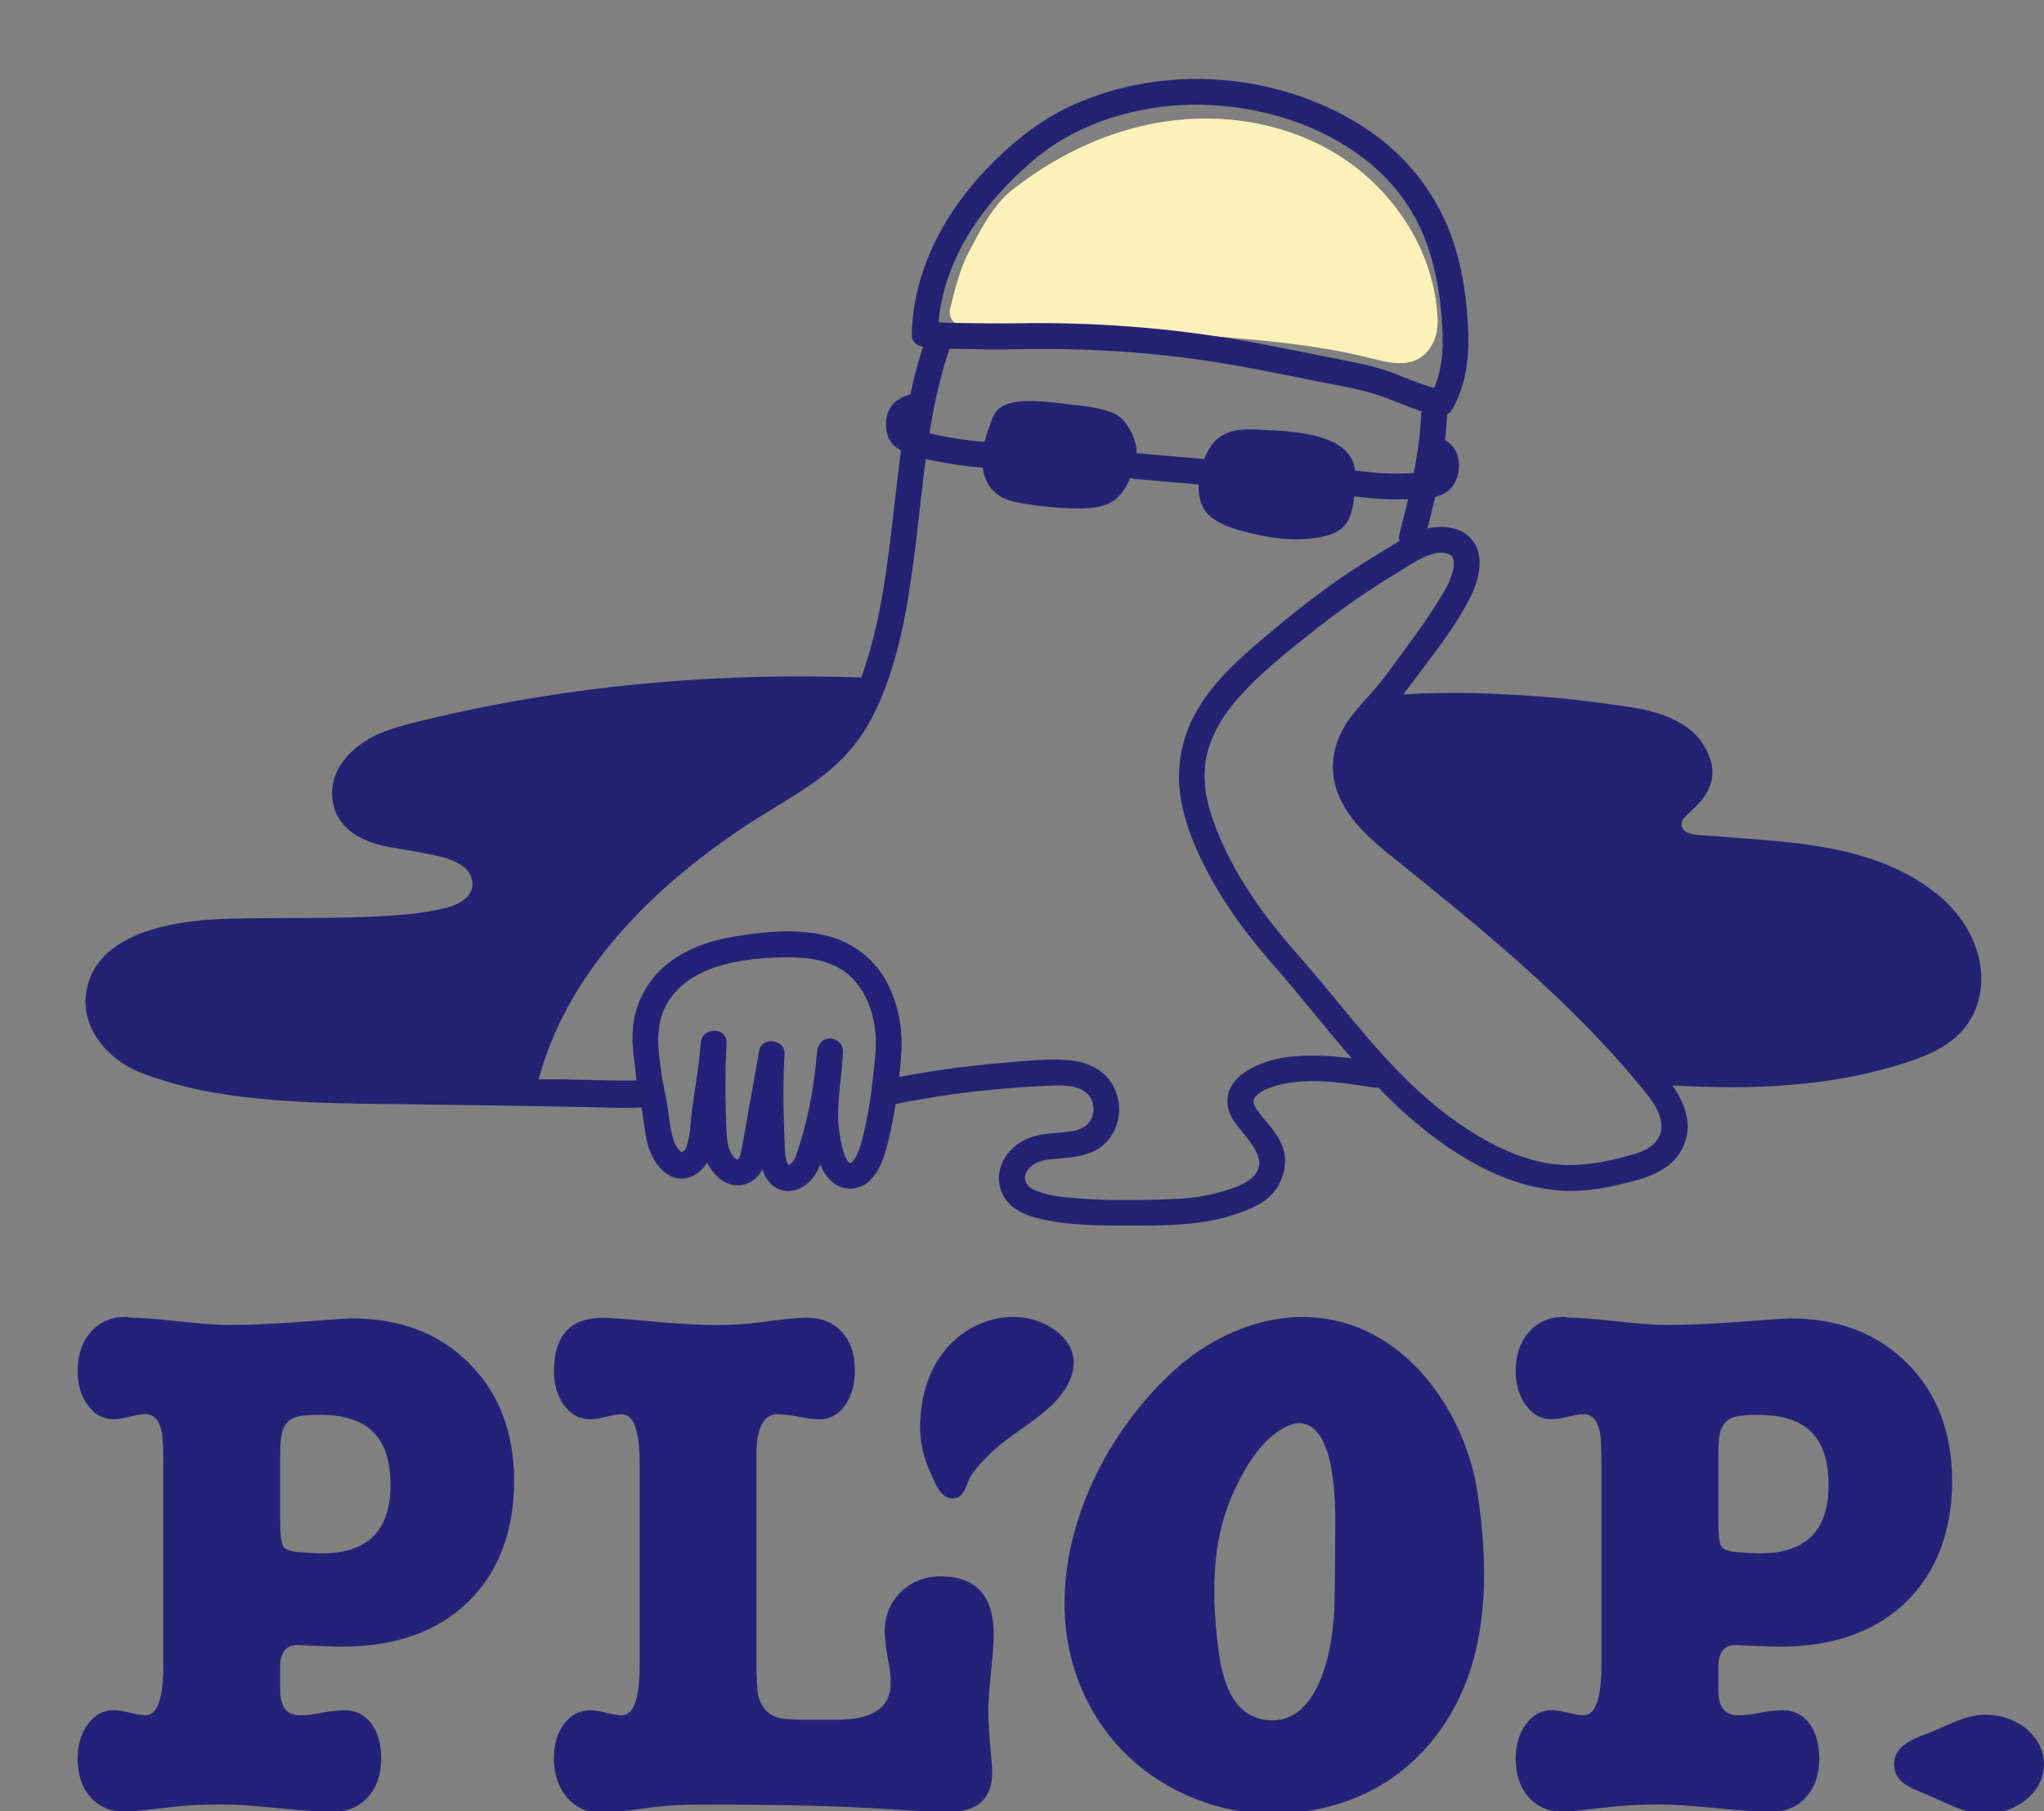 <svg width="395" height="350" viewBox="0 0 395 350" fill="none" xmlns="http://www.w3.org/2000/svg">
<rect x="0" y="0" width="395" height="350" fill="#808080" stroke="none"/>
<g clip-path="url(#clip0_2208_2177)">
<path d="M125.79 222.941C127 225.731 129.85 228.661 133.15 227.531C136.17 226.501 137.46 223.761 138.01 220.831C138.56 217.901 138.59 214.851 139.03 211.891C139.54 208.471 140.19 205.061 140.4 201.611H135.4C135.18 205.691 135.12 209.781 135.24 213.861C135.34 217.531 135.04 221.861 136.91 225.151C137.82 226.751 139.2 228.231 140.98 228.821C142.76 229.411 144.83 228.911 146.17 227.581C147.22 226.531 147.78 225.071 148.08 223.651C148.48 221.791 148.76 219.891 149.09 218.011L151.52 204.331L146.61 203.671C146.34 207.831 146.33 211.991 146.45 216.151C146.56 219.691 146.19 223.671 147.71 226.961C148.44 228.551 149.69 229.771 151.45 230.091C153.75 230.511 155.88 229.261 157.22 227.451C158.26 226.041 158.78 224.301 159.3 222.651C159.88 220.791 160.39 218.911 160.83 217.011C161.87 212.471 162.48 207.831 162.9 203.191H157.9C157.71 208.311 156.55 213.251 157.14 218.401C157.55 221.951 158.11 226.541 161.29 228.771C163.37 230.231 166.14 229.921 167.99 228.221C169.98 226.391 170.93 223.531 171.55 220.981C172.95 215.221 173.84 209.181 174.19 203.271C174.47 198.551 173.51 193.601 171.18 189.451C168.61 184.861 164.24 181.781 159.12 180.671C153.65 179.481 147.83 180.011 142.36 180.901C136.89 181.791 131.6 183.601 127.66 187.431C125.47 189.551 123.81 192.281 122.96 195.211C122.01 198.491 122.11 201.741 122.59 205.081C122.79 206.501 122.84 207.941 123.08 209.371C123.32 210.801 123.64 212.251 123.92 213.691C124.47 216.581 124.57 219.561 125.55 222.361C125.99 223.631 127.26 224.481 128.63 224.111C129.87 223.771 130.82 222.321 130.38 221.031C129.6 218.791 129.37 216.451 129.04 214.121C128.71 211.791 128.12 209.691 127.82 207.451C127.24 203.211 126.53 198.551 128.56 194.571C132.81 186.251 144.2 185.001 152.53 185.001C156.84 185.001 161.42 185.781 164.6 188.921C167.2 191.491 168.59 195.131 169.07 198.711C169.35 200.751 169.29 202.831 169.07 204.871C168.77 207.561 168.52 210.251 168.1 212.921C167.72 215.381 167.23 217.851 166.6 220.251C166.2 221.761 165.63 223.691 164.48 224.721C164.5 224.711 163.86 224.801 164.36 224.751C163.93 224.791 164.53 224.891 164.18 224.691C164.18 224.691 163.82 224.371 163.96 224.541C163.71 224.231 163.52 223.851 163.34 223.491C163.21 223.241 163.23 223.261 163.06 222.741C162.79 221.911 162.59 221.061 162.43 220.211C162.35 219.781 162.28 219.341 162.22 218.911C162.28 219.301 162.15 218.351 162.13 218.171C161.56 213.111 162.73 208.231 162.91 203.181C162.96 201.831 161.73 200.681 160.41 200.681C158.96 200.681 158.03 201.831 157.91 203.181C157.54 207.381 156.97 211.551 156.02 215.671C155.53 217.781 154.96 219.881 154.29 221.941C153.9 223.141 153.57 224.681 152.29 225.201C152.4 225.161 152.43 225.251 152.51 225.301C152.46 225.271 152.18 224.761 152.1 224.571C151.93 224.171 151.76 223.441 151.69 222.891C151.75 223.371 151.68 222.031 151.67 221.891C151.65 221.341 151.63 220.791 151.61 220.241C151.57 219.101 151.52 217.961 151.49 216.811C151.35 212.421 151.34 208.041 151.62 203.661C151.8 200.881 147.21 200.211 146.71 203.001L144.41 215.961C144.05 217.981 143.72 220.001 143.33 222.021C143.21 222.621 143.08 223.311 142.85 223.741C142.79 223.851 142.69 224.121 142.55 224.141C142.68 224.121 142.62 224.081 142.55 224.071C141.43 223.791 140.74 221.761 140.6 220.781C140.33 218.831 140.34 216.801 140.27 214.831C140.11 210.421 140.17 206.001 140.4 201.591C140.57 198.371 135.6 198.391 135.4 201.591C135.08 206.771 133.91 211.871 133.47 217.041C133.4 217.921 133.32 218.791 133.15 219.651C133.01 220.351 132.71 221.781 132.45 222.131C132.34 222.271 131.94 222.491 131.71 222.691C131.41 222.961 131.45 222.681 131.74 222.801C132.14 222.971 131.76 222.761 131.77 222.821C131.76 222.721 131.12 222.091 131.02 221.971C130.67 221.471 130.34 220.971 130.1 220.411C129.56 219.171 127.74 218.891 126.68 219.511C125.4 220.261 125.25 221.691 125.78 222.931L125.79 222.941Z" fill="#242278"/>
<path d="M186.879 49.38C189.109 45.1 191.729 39.77 195.499 36.79C203.359 30.57 212.569 25.94 222.429 23.96C234.439 21.55 247.399 23.24 257.899 29.53C269.219 36.3 277.359 48.59 277.819 61.85C277.889 63.8 277.409 65.77 276.279 67.36C273.499 71.27 269.039 70.28 265.209 69.3C251.699 65.84 237.929 65.42 224.049 64.07C211.399 62.84 198.909 63.06 186.269 63.07C184.499 63.07 183.189 61.41 183.599 59.69C184.349 56.51 185.579 51.88 186.879 49.39V49.38Z" fill="#FBF1B9"/>
<path d="M183.68 66.851C183.68 66.851 183.1 64.451 181.92 64.301C181.93 63.771 179.03 65.511 179.06 64.991C175.68 74.361 174.38 84.371 173.23 94.221C171.96 105.021 170.97 115.931 167.91 126.411C167.47 127.911 166.99 129.431 166.45 130.931C140.97 130.001 115.27 132.011 90.31 137.261C87.28 137.901 84.26 138.591 81.25 139.331C78.54 140.001 75.84 140.671 73.27 141.791C68.06 144.071 63.33 148.761 64.3 154.871C65.08 159.831 69.34 162.341 73.86 163.401C76.3 163.971 78.8 164.251 81.25 164.741C83.8 165.241 86.73 165.671 88.96 167.071C90.26 167.881 90.96 168.821 91.27 170.201C91.23 170.101 91.31 170.871 91.31 171.021C91.31 171.081 91.31 171.111 91.31 171.161C91.28 171.351 91.23 171.541 91.18 171.731C91.06 172.241 90.7 172.871 90.34 173.261C88.95 174.721 87.1 175.251 84.96 175.721C81.98 176.371 78.95 176.721 75.9 176.921C65.2 177.651 54.51 177.241 43.8 177.551C33.68 177.851 17.79 180.181 16.57 192.501C16.03 198.001 19.6 202.971 24.12 205.741C26.59 207.261 29.5 208.171 32.25 209.011C35.32 209.951 38.46 210.651 41.63 211.191C54.15 213.311 66.96 213.241 79.61 213.411C90.74 213.561 101.82 213.701 112.96 213.931C116.16 213.991 121.16 214.221 124.26 213.981C125.61 213.881 125.15 213.081 125.15 211.661C125.15 210.391 124.29 208.771 122.73 208.801C116.54 208.901 110.26 208.481 104.09 208.581C104.2 208.101 104.25 207.981 104.37 207.561C110.23 187.301 126.02 171.791 143.06 160.271C147.62 157.191 152.47 154.541 156.99 151.411C161.91 147.991 165.9 143.821 168.63 138.451C173.6 128.691 175.37 117.511 176.76 106.761C178.44 93.741 179.21 79.481 183.68 66.871V66.851Z" fill="#242273"/>
<path d="M374.17 172.661C363.36 163.991 349.02 162.911 335.74 161.921C334.15 161.801 332.57 161.681 330.98 161.551C329.42 161.421 327.47 161.521 326.02 160.851C324.89 160.321 324.64 159.001 325.33 158.221C326.49 156.901 327.95 155.831 329.15 154.201C331.74 150.671 331.24 147.461 329.33 144.151C327.66 141.261 324.76 139.481 321.73 138.301C318.33 136.981 314.59 136.581 311 136.071C306.52 135.431 302.01 134.931 297.5 134.591C288.92 133.951 280.19 133.651 271.59 134.171C271.45 134.171 271.31 134.191 271.17 134.201C271.78 133.421 272.38 132.631 272.98 131.821C276.81 126.681 280.98 121.521 283.94 115.811C285.79 112.251 287.27 107.031 283.99 103.811C281.92 101.781 278.8 101.541 276.1 102.051C276.02 102.071 275.94 102.101 275.87 102.121C277.88 94.151 279.61 86.081 279.71 77.911C279.35 77.631 277.33 76.541 276.96 77.151C275.48 77.601 275.68 77.771 274.71 78.771C274.58 83.841 273.78 88.931 272.69 93.911C272 97.041 271.23 100.151 270.43 103.251C270.31 103.731 270.33 104.161 270.43 104.541C269.35 105.181 268.29 105.861 267.24 106.501C264.42 108.211 261.62 109.951 258.91 111.831C253.63 115.491 248.54 119.601 243.64 123.761C238.95 127.751 234.19 132.161 231.15 137.581C228.21 142.821 227.19 148.731 228.24 154.651C229.31 160.691 232.16 166.631 235.25 171.881C238.43 177.271 242.31 182.181 246.42 186.881C251.46 192.651 256.18 198.741 261.22 204.521C256.87 203.971 252.5 203.701 248.13 204.371C242.94 205.171 235.06 208.631 237.72 215.291C239.18 218.951 246.79 223.931 241.52 227.941C239.7 229.321 237.09 230.031 234.92 230.601C231.85 231.411 228.69 231.671 225.52 231.771C219.58 231.941 213.5 232.041 207.57 231.521C205 231.301 201.97 231.021 199.65 229.821C197.76 228.851 197.58 227.101 199.03 225.621C200.44 224.181 202.44 224.081 204.34 223.911C206.7 223.701 209.06 223.521 211.25 222.521C216.57 220.081 217.81 212.971 214.26 208.531C212.11 205.841 208.69 204.941 205.39 204.791C201.81 204.631 198.15 205.031 194.58 205.321C186.92 205.951 179.28 206.981 171.75 208.521C170.43 208.791 169.66 210.361 170 211.601C170.38 212.981 171.75 213.621 173.08 213.351C179.71 211.991 186.41 211.051 193.15 210.451C196.43 210.161 199.71 209.921 203 209.801C205.31 209.721 208.19 209.611 210.03 211.281C211.48 212.601 211.74 214.951 210.69 216.591C209.74 218.071 208.06 218.501 206.45 218.711C204.2 219.001 201.89 218.971 199.7 219.631C197.14 220.401 194.85 222.151 193.72 224.621C192.45 227.401 192.96 230.551 195.17 232.711C197.18 234.691 200.11 235.421 202.81 235.911C208.73 236.991 214.78 236.821 220.77 236.831C227.1 236.831 233.37 236.591 239.38 234.431C241.8 233.561 244.3 232.541 246.01 230.541C247.99 228.231 248.87 224.961 247.99 222.011C247.06 218.931 244.67 217.001 242.91 214.451C242.28 213.531 241.94 212.731 242.67 211.861C243.45 210.931 244.71 210.431 245.83 210.061C252.13 207.991 259.06 209.171 265.45 210.151C265.76 210.201 266.08 210.201 266.38 210.171C268.33 212.181 270.33 214.141 272.46 215.991C281.62 223.941 293.45 231.071 306.03 230.041C309.14 229.791 312.21 229.161 315.22 228.361C318.03 227.611 320.71 226.731 322.92 224.771C324.87 223.051 326.04 220.591 326.14 217.991C326.25 215.001 324.86 212.141 323.18 209.741C338.62 210.671 354.48 210.041 369.19 205.061C372.64 203.891 376.1 202.331 378.7 199.711C381.23 197.151 382.6 193.811 382.84 190.241C383.3 183.321 379.45 176.851 374.21 172.651L374.17 172.661ZM319.59 221.041C317.92 222.631 315.58 223.111 313.42 223.681C308.06 225.081 302.6 225.751 297.15 224.411C291.48 223.021 286.21 220.131 281.47 216.801C271.5 209.801 263.84 200.091 256.16 190.771C252.4 186.211 248.33 181.871 244.77 177.151C241.32 172.581 238.27 167.671 235.97 162.411C233.85 157.581 232.08 152.151 233.04 146.821C234.03 141.361 237.2 136.951 240.99 133.041C245.22 128.691 250.01 124.931 254.77 121.191C259.58 117.431 264.53 114.011 269.75 110.841C272.18 109.361 274.62 107.561 277.43 106.891C277.98 106.791 278.56 106.751 279.12 106.841C279.61 106.921 279.91 107.051 280.17 107.171C280.54 107.351 280.82 107.691 280.9 108.231C280.9 108.261 280.91 108.331 280.92 108.381C280.94 108.581 280.94 108.791 280.94 108.991C280.94 109.161 280.93 109.321 280.91 109.491C280.91 109.541 280.91 109.571 280.91 109.601C280.91 109.621 280.9 109.651 280.89 109.711C280.72 110.591 280.46 111.461 280.12 112.291C280.07 112.391 279.92 112.741 279.92 112.731C279.85 112.881 279.77 113.031 279.7 113.181C279.48 113.601 279.25 114.011 279 114.431C278.14 115.901 277.22 117.331 276.28 118.751C274.56 121.331 272.74 123.831 270.9 126.321C269.23 128.581 267.62 130.921 265.78 133.051C264.17 134.911 262.46 136.671 260.98 138.631C257.78 142.851 256.56 148.191 258.52 153.241C260.64 158.691 265 162.321 269.42 165.881C274.12 169.661 278.81 173.451 283.44 177.301C292.77 185.071 301.88 193.161 310.15 202.071C312.27 204.361 314.34 206.691 316.33 209.091C317.98 211.071 319.89 213.171 320.72 215.651C321.41 217.701 321.16 219.521 319.6 221.021L319.59 221.041Z" fill="#242273"/>
<path d="M283.681 62.789C283.391 57.84 282.721 52.849 281.291 48.09C278.351 38.249 272.141 30.13 263.531 24.559C252.741 17.579 239.341 14.44 226.561 15.44C220.031 15.95 213.681 17.489 207.691 20.14C201.951 22.68 197.041 26.38 192.551 30.73C183.271 39.739 176.541 51.4 176.191 64.57C176.151 65.879 176.961 66.65 177.941 66.889C178.181 66.969 178.431 67.04 178.691 67.07C181.221 67.379 183.791 67.389 186.341 67.43C189.071 67.48 191.811 67.59 194.551 67.519C201.671 67.35 208.791 67.43 215.891 67.879C222.261 68.29 228.611 68.99 234.921 69.98C241.951 71.079 248.881 72.59 255.861 73.95C259.841 74.73 263.841 75.37 267.641 76.809C271.001 78.09 274.251 79.549 277.791 80.309C278.881 80.54 280.031 80.159 280.611 79.159C283.521 74.21 284.001 68.389 283.681 62.779V62.789ZM259.841 69.65C252.671 68.249 245.531 66.689 238.321 65.499C224.781 63.27 211.131 62.27 197.411 62.469C194.071 62.52 190.761 62.51 187.431 62.45C185.411 62.419 183.371 62.41 181.351 62.289C182.221 52.779 186.881 44.169 193.301 37.15C196.981 33.12 201.091 29.369 205.851 26.66C211.041 23.7 216.771 21.829 222.661 20.89C242.571 17.709 267.581 26.059 275.351 46.099C277.141 50.73 278.111 55.639 278.531 60.559C278.941 65.379 279.111 70.49 277.141 74.98C274.661 74.269 272.281 73.299 269.871 72.34C266.601 71.04 263.291 70.32 259.841 69.65V69.65Z" fill="#242273"/>
<path d="M281.721 88.201C281.191 86.391 279.891 85.071 278.161 84.591C276.831 84.221 275.461 85.001 275.091 86.331C274.721 87.661 275.501 89.041 276.831 89.411C277.041 89.621 277.051 90.611 276.701 90.991C276.431 91.291 274.921 91.341 274.271 91.371C274.001 91.371 273.731 91.391 273.491 91.411C271.471 91.531 269.431 91.551 267.401 91.461C266.231 91.411 265.051 91.281 263.801 91.141C263.171 91.071 262.531 91.001 261.881 90.941C261.831 90.601 261.771 90.261 261.681 89.921C260.751 86.521 257.241 84.971 254.111 84.201C252.781 83.871 251.421 83.651 250.061 83.491C248.101 83.261 246.121 83.161 244.151 83.071C241.251 82.931 238.331 82.701 235.781 84.411C235.521 84.591 235.261 84.781 235.031 85.001C233.971 86.021 233.251 87.321 232.731 88.701L219.751 87.591C219.751 87.591 219.691 87.591 219.661 87.591C219.631 86.321 219.351 85.061 218.801 83.911C217.901 82.001 216.741 80.381 214.751 79.661C211.631 78.521 208.461 78.381 205.161 77.971C203.891 77.811 202.501 77.651 201.101 77.561C199.311 77.451 197.491 77.461 195.871 77.751C194.791 77.951 193.691 78.381 192.871 79.131C191.961 79.961 191.511 81.591 191.091 82.711C190.771 83.551 190.491 84.461 190.271 85.391C186.691 85.101 183.101 84.541 179.591 83.721C178.531 83.471 177.431 83.191 176.551 82.711C176.411 82.631 176.331 82.581 176.281 82.541C176.281 82.491 176.261 82.411 176.241 82.291C176.181 81.721 176.261 81.491 176.241 81.491C176.401 81.331 176.871 81.111 177.091 81.091C178.471 81.051 179.551 79.901 179.511 78.521C179.471 77.141 178.291 76.051 176.941 76.091C175.161 76.141 173.111 77.221 172.161 78.611C171.401 79.721 171.101 81.121 171.271 82.791C171.331 83.371 171.461 84.251 171.961 85.091C172.421 85.881 173.131 86.531 174.131 87.081C175.571 87.881 177.121 88.281 178.461 88.591C182.201 89.461 186.041 90.061 189.861 90.371C189.881 90.371 189.901 90.371 189.921 90.371C190.191 92.521 191.121 94.491 193.141 95.811C194.501 96.701 196.131 97.041 197.731 97.311C201.171 97.891 204.661 98.211 208.151 98.251C210.661 98.281 213.341 98.121 215.361 96.641C216.811 95.581 217.711 93.981 218.461 92.321C218.721 92.441 219.001 92.531 219.311 92.561L231.641 93.611C231.571 94.991 231.741 96.381 232.281 97.641C233.791 101.201 238.951 102.371 242.351 103.181C245.691 103.971 249.161 104.431 252.591 104.131C255.471 103.881 259.001 103.381 260.501 100.591C261.261 99.171 261.511 97.531 261.701 95.931C262.201 95.981 262.701 96.031 263.211 96.091C264.491 96.231 265.801 96.381 267.151 96.441C268.071 96.481 268.991 96.501 269.911 96.501C271.201 96.501 272.481 96.461 273.761 96.381C273.971 96.371 274.191 96.361 274.431 96.351C276.141 96.291 278.711 96.191 280.401 94.311C281.791 92.761 282.311 90.301 281.691 88.191L281.721 88.201Z" fill="#242273"/>
<path d="M57.62 317.918C55.31 317.828 54.15 319.238 54.15 322.158V326.678C54.15 329.878 55.43 331.478 58 331.478C59.03 331.478 60.31 331.338 61.85 331.058C63.73 330.678 65.32 330.498 66.6 330.498C68.74 330.498 70.45 331.348 71.73 333.038C73.01 334.738 73.66 336.998 73.66 339.818C73.66 342.928 72.8 345.418 71.09 347.308C69.38 349.188 67.15 350.128 64.41 350.128C62.01 350.128 58.46 349.888 53.76 349.418C49.05 348.948 45.5 348.708 43.11 348.708C39.43 348.708 36.35 348.848 33.87 349.128L27.58 349.838C25.87 350.028 24.71 350.118 24.11 350.118C21.37 350.118 19.17 349.178 17.5 347.298C15.83 345.418 15 342.918 15 339.808C15 337.168 15.66 334.958 16.99 333.168C18.32 331.378 19.96 330.488 21.93 330.488C22.7 330.488 23.77 330.658 25.14 330.978C26.51 331.308 27.49 331.468 28.09 331.468C30.4 331.468 31.56 328.268 31.56 321.868V282.748C31.56 279.738 31.47 277.808 31.3 276.958C30.87 274.508 29.8 273.288 28.09 273.288C27.4 273.288 26.4 273.458 25.07 273.778C23.74 274.108 22.7 274.268 21.93 274.268C19.96 274.268 18.31 273.378 16.99 271.588C15.66 269.798 15 267.588 15 264.948C15 261.838 15.85 259.318 17.57 257.388C19.28 255.458 21.51 254.488 24.25 254.488H24.64C24.81 254.578 24.98 254.628 25.15 254.628C27.2 254.628 30.33 254.868 34.52 255.338C38.71 255.808 41.88 256.048 44.02 256.048C48.13 256.048 52.62 255.858 57.5 255.488C63.66 255.018 67.17 254.778 68.03 254.778C77.36 254.778 84.91 257.678 90.69 263.468C96.47 269.258 99.36 276.868 99.36 286.278C99.36 295.688 96.39 303.838 90.44 309.588C84.49 315.328 76.38 318.208 66.11 318.208C65.25 318.208 63.63 318.158 61.23 318.068L57.64 317.928L57.62 317.918ZM54.15 294.048C54.15 296.688 54.36 298.308 54.79 298.918C55.22 299.528 56.37 299.888 58.26 299.978L60.31 300.118C70.41 300.778 75.46 296.398 75.46 286.978C75.46 277.558 70.92 273.418 61.85 273.418C59.62 273.418 58.08 273.558 57.23 273.838C55.69 274.308 54.75 275.438 54.41 277.228C54.24 278.168 54.15 279.578 54.15 281.468V294.038V294.048Z" fill="#242278"/>
<path d="M150.299 273.288C147.559 273.288 146.189 275.878 146.189 281.058V320.888C146.189 324.558 146.319 326.868 146.579 327.808C147.259 330.258 148.719 331.668 150.939 332.048C151.449 332.148 152.099 332.218 152.869 332.258C153.639 332.308 154.489 332.328 155.439 332.328H161.729C168.659 332.328 172.129 329.978 172.129 325.268C172.129 323.858 171.959 322.348 171.619 320.748C171.189 318.398 170.979 316.558 170.979 315.238C170.979 312.228 172.009 309.708 174.059 307.678C176.109 305.658 178.679 304.638 181.759 304.638C188.609 304.638 192.029 308.358 192.029 315.798C192.029 316.648 191.989 317.678 191.899 318.908C191.809 320.128 191.689 321.548 191.509 323.148C191.339 324.748 191.209 326.158 191.119 327.388C191.029 328.608 190.989 329.598 190.989 330.358C190.989 331.298 191.009 332.238 191.049 333.178C191.089 334.118 191.159 335.058 191.239 336.008C191.409 337.888 191.539 339.378 191.629 340.458C191.709 341.538 191.759 342.178 191.759 342.368C191.759 347.548 188.979 350.138 183.419 350.138C181.959 350.138 180.209 350.088 178.159 349.998C176.109 349.908 173.709 349.758 170.969 349.578C162.749 349.008 150.939 348.728 135.539 348.728C133.229 348.728 131.149 348.798 129.309 348.938C127.469 349.078 125.779 349.268 124.239 349.498C122.699 349.728 121.269 349.918 119.939 350.068C118.609 350.208 117.309 350.278 116.019 350.278C113.369 350.278 111.209 349.288 109.539 347.308C107.869 345.328 107.039 342.838 107.039 339.818C107.039 337.088 107.699 334.848 109.029 333.108C110.359 331.368 112.049 330.498 114.099 330.498C114.779 330.498 115.789 330.668 117.119 330.988C118.449 331.318 119.449 331.478 120.139 331.478C122.449 331.478 123.609 328.278 123.609 321.878V282.758C123.609 276.448 122.449 273.298 120.139 273.298C119.449 273.298 118.449 273.468 117.119 273.788C115.789 274.118 114.749 274.278 113.979 274.278C112.009 274.278 110.359 273.388 109.039 271.598C107.709 269.808 107.049 267.598 107.049 264.958C107.049 258.088 110.219 254.648 116.549 254.648C117.749 254.648 121.429 254.928 127.589 255.498C129.639 255.688 131.589 255.828 133.429 255.918C135.269 256.018 137.039 256.058 138.759 256.058C140.209 256.058 141.629 256.008 142.999 255.918C144.369 255.828 145.739 255.688 147.109 255.498C151.219 254.928 154.169 254.648 155.969 254.648C158.789 254.648 161.039 255.568 162.709 257.398C164.379 259.238 165.209 261.708 165.209 264.818C165.209 267.548 164.569 269.808 163.279 271.598C161.999 273.388 160.369 274.278 158.399 274.278C157.459 274.278 156.109 274.118 154.359 273.788C152.599 273.458 151.259 273.298 150.319 273.298L150.299 273.288Z" fill="#242278"/>
<path d="M335.53 317.918C333.22 317.828 332.06 319.238 332.06 322.158V326.678C332.06 329.878 333.34 331.478 335.91 331.478C336.94 331.478 338.22 331.338 339.76 331.058C341.64 330.678 343.23 330.498 344.51 330.498C346.65 330.498 348.36 331.348 349.64 333.038C350.92 334.738 351.57 336.998 351.57 339.818C351.57 342.928 350.71 345.418 349 347.308C347.29 349.188 345.06 350.128 342.33 350.128C339.93 350.128 336.38 349.888 331.67 349.418C326.96 348.948 323.41 348.708 321.02 348.708C317.34 348.708 314.26 348.848 311.78 349.128L305.49 349.838C303.78 350.028 302.62 350.118 302.02 350.118C299.28 350.118 297.08 349.178 295.41 347.298C293.74 345.418 292.91 342.918 292.91 339.808C292.91 337.168 293.57 334.958 294.9 333.168C296.23 331.378 297.87 330.488 299.84 330.488C300.61 330.488 301.68 330.658 303.05 330.978C304.42 331.308 305.4 331.468 306 331.468C308.31 331.468 309.47 328.268 309.47 321.868V282.748C309.47 279.738 309.38 277.808 309.21 276.958C308.78 274.508 307.71 273.288 306 273.288C305.31 273.288 304.31 273.458 302.98 273.778C301.65 274.108 300.61 274.268 299.84 274.268C297.87 274.268 296.22 273.378 294.9 271.588C293.57 269.798 292.91 267.588 292.91 264.948C292.91 261.838 293.77 259.318 295.48 257.388C297.19 255.458 299.42 254.488 302.15 254.488H302.54C302.71 254.578 302.88 254.628 303.05 254.628C305.1 254.628 308.23 254.868 312.42 255.338C316.61 255.808 319.78 256.048 321.92 256.048C326.03 256.048 330.52 255.858 335.4 255.488C341.56 255.018 345.07 254.778 345.93 254.778C355.26 254.778 362.81 257.678 368.59 263.468C374.37 269.258 377.25 276.868 377.25 286.278C377.25 295.688 374.28 303.838 368.33 309.588C362.38 315.328 354.27 318.208 344 318.208C343.14 318.208 341.52 318.158 339.12 318.068L335.53 317.928V317.918ZM332.06 294.048C332.06 296.688 332.27 298.308 332.7 298.918C333.13 299.528 334.28 299.888 336.17 299.978L338.22 300.118C348.32 300.778 353.37 296.398 353.37 286.978C353.37 277.558 348.83 273.418 339.76 273.418C337.53 273.418 335.99 273.558 335.14 273.838C333.6 274.308 332.66 275.438 332.32 277.228C332.15 278.168 332.06 279.578 332.06 281.468V294.038V294.048Z" fill="#242278"/>
<path d="M184.671 289.508C184.671 289.508 184.611 289.518 184.581 289.528C183.461 289.738 182.451 289.168 181.811 288.388C180.911 287.298 180.411 285.878 179.831 284.638C179.171 283.228 178.651 281.768 178.311 280.268C177.611 277.178 177.711 274.008 178.241 270.898C178.921 266.898 180.591 262.968 183.531 259.878C186.471 256.788 190.781 254.628 195.321 254.498C199.091 254.388 202.981 255.798 205.411 258.388C208.271 261.428 207.961 265.168 205.771 268.548C204.101 271.128 201.551 273.168 198.941 275.038C196.331 276.908 193.601 278.678 191.361 280.898C189.971 282.278 188.591 283.688 187.571 285.308C186.761 286.598 186.531 289.098 184.661 289.508H184.671Z" fill="#242278"/>
<path d="M285.519 288.416C284.649 282.576 282.379 276.246 278.799 270.666C273.539 262.456 265.469 255.836 254.879 254.676C244.609 253.546 234.379 258.096 227.209 264.546C213.049 277.276 204.149 296.786 205.949 314.406C206.889 323.626 210.929 332.726 218.179 339.556C225.419 346.386 235.979 350.756 246.719 350.496C262.149 350.126 273.959 342.616 280.729 330.556C287.899 317.776 287.579 302.256 285.519 288.426V288.416ZM258.029 294.516C258.019 299.616 258.009 304.726 257.889 309.816C257.639 320.406 254.279 332.536 245.829 332.456C237.449 332.376 235.919 323.036 235.279 317.356C234.219 307.976 234.169 297.986 238.079 289.056C240.179 284.266 243.749 277.596 249.299 275.386C250.009 275.106 250.719 274.966 251.409 275.036C257.999 275.686 258.039 290.096 258.039 294.506L258.029 294.516Z" fill="#242278"/>
<path d="M383.639 350.499C379.289 350.499 375.639 348.079 371.779 346.559C369.039 345.479 366.029 344.269 366.029 340.929C366.029 337.379 369.659 336.039 372.569 334.949C376.119 333.629 379.679 331.359 383.639 331.359C389.909 331.359 394.999 335.639 394.999 340.919C394.999 346.199 389.909 350.479 383.639 350.479V350.499Z" fill="#242278"/>
</g>
<defs>
<clipPath id="clip0_2208_2177">
<rect width="395" height="350" fill="white"/>
</clipPath>
</defs>
</svg>
